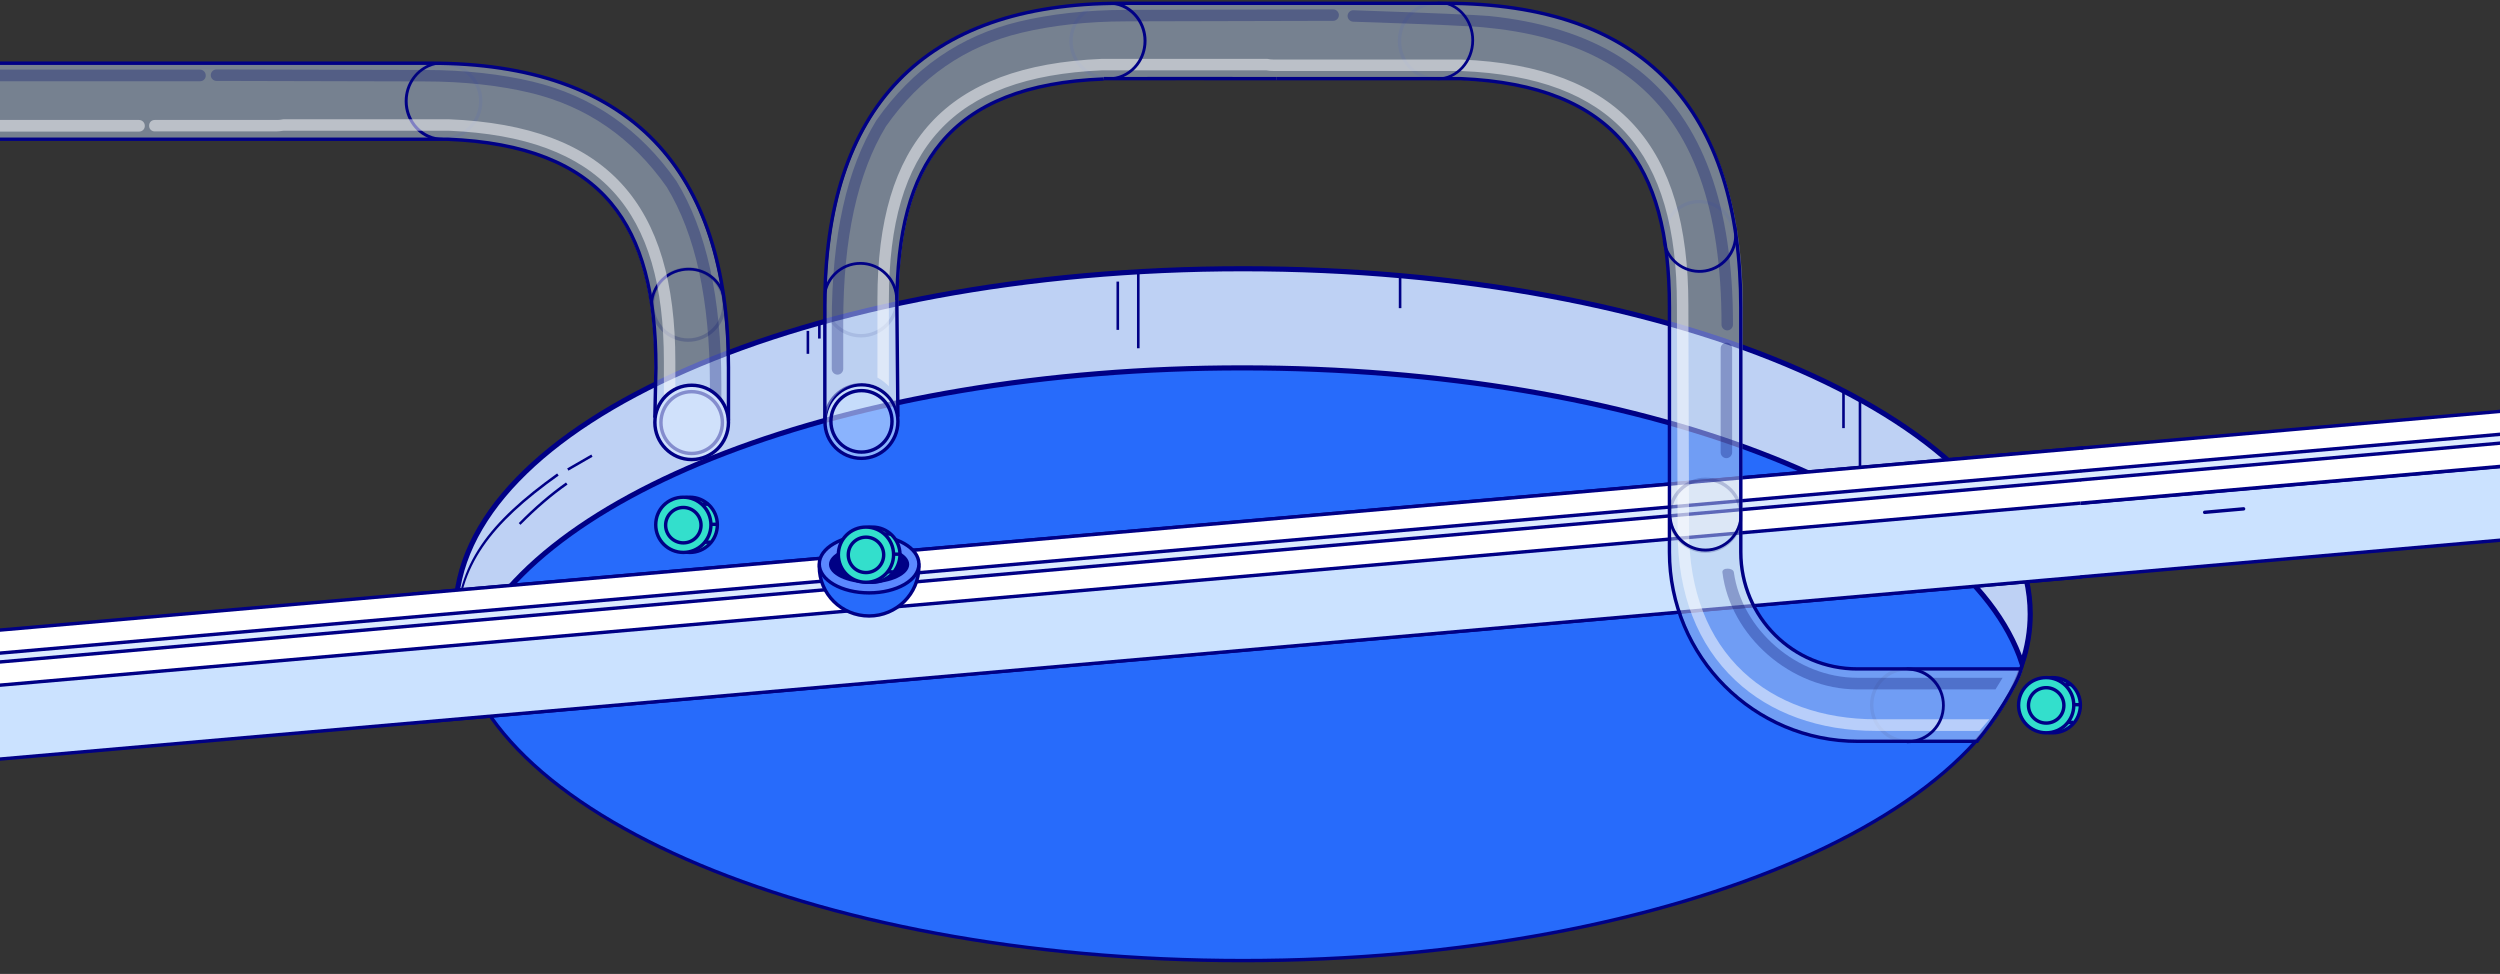 <?xml version="1.0" encoding="utf-8"?>
<!-- Generator: Adobe Illustrator 24.0.0, SVG Export Plug-In . SVG Version: 6.00 Build 0)  -->
<svg version="1.1" id="token" width="1440" height="561" 
	xmlns="http://www.w3.org/2000/svg" 
	xmlns:xlink="http://www.w3.org/1999/xlink" x="0px" y="0px" viewBox="0 0 1440 561" xml:space="preserve" class="w-100 mw-md-100 hidden-xs desktop">
	<rect x="0" y="0" width="1440" height="561" fill="#333333" stroke="none"/>
	<style type="text/css">
	.st0{fill:#276BFB;stroke:#000085;stroke-width:1.972;stroke-miterlimit:3.944;}
	.st1{fill:#BED1F4;stroke:#000085;stroke-width:2.958;stroke-miterlimit:3.944;}
	.st2{fill:#000085;}
	.st3{fill:#CBE2FF;stroke:#000085;stroke-width:1.972;stroke-miterlimit:3.944;}
	.st4{fill:#FFFFFF;stroke:#000085;stroke-width:1.972;stroke-miterlimit:3.944;}
	.st5{fill:#DCEBFF;stroke:#000085;stroke-width:1.972;stroke-miterlimit:3.944;}
	.st6{fill:none;stroke:#000085;stroke-width:1.972;stroke-linecap:round;stroke-linejoin:round;stroke-miterlimit:3.944;}
	.st7{fill:#CBE2FF;}
	.st8{fill:#FFFFFF;}
	.st9{fill:#DCEBFF;}
	.st10{fill:none;stroke:#000085;stroke-width:1.972;stroke-miterlimit:3.944;}
	.st11{fill-rule:evenodd;clip-rule:evenodd;fill:#276BFB;stroke:#000085;stroke-width:1.972;stroke-miterlimit:3.944;}
	.st12{fill:#5B88FF;stroke:#000085;stroke-width:1.972;stroke-miterlimit:3.944;}
	.st13{fill:#33DFCC;stroke:#000085;stroke-width:1.972;stroke-miterlimit:3.944;}
	.st14{fill:none;stroke:#000085;stroke-width:1.972;stroke-miterlimit:3.944;}
	.st15{fill:#CBE2FF;fill-opacity:0.6;stroke:#000085;stroke-width:1.972;stroke-miterlimit:3.944;}
	.st16{opacity:0.2;fill:none;stroke:#000D6D;stroke-width:1.972;stroke-miterlimit:3.944;enable-background:new    ;}
	.st17{fill-rule:evenodd;clip-rule:evenodd;fill:#BBD0EF;fill-opacity:0.5;}
	.st18{opacity:0.3;fill:#000D6D;enable-background:new    ;}
	.st19{opacity:0.5;fill:#FFFFFF;enable-background:new    ;}
	.st20{opacity:0.2;fill:none;stroke:#000D6D;stroke-width:1.986;stroke-miterlimit:3.972;enable-background:new    ;}
	.st21{fill:#BBD0EF;fill-opacity:0.5;}
	.st22{fill:none;stroke:#000085;stroke-width:1.986;stroke-miterlimit:3.972;}
	.st23{fill:none;}
	.st24{fill:#DCEBFF;fill-opacity:0.6;stroke:#000085;stroke-width:1.986;stroke-miterlimit:3.972;}
	</style>
	<g id="d">
		<path class="st0" d="M716,553.3c250.4,0,453.5-89.2,453.5-199.3c0-110-203.1-199.3-453.5-199.3S262.6,243.9,262.6,354
		C262.6,464.1,465.6,553.3,716,553.3z"/>
		<path class="st1" d="M267.1,382.2c-3.1-9.3-4.7-18.9-4.7-28.5c0-109.8,203.1-198.9,453.5-198.9s453.5,89.1,453.5,198.9
		c0,9.6-1.6,19.2-4.7,28.5c-31.6-96.3-220.5-170.3-448.9-170.3C487.7,211.8,298.7,285.9,267.1,382.2L267.1,382.2z"/>
		<path class="st2" d="M643.1,162.2h1.5V190h-1.5V162.2z"/>
		<path class="st2" d="M654.9,157.8h1.5v42.8h-1.5V157.8z"/>
		<path class="st2" d="M464.6,190.6h1.5v13.2h-1.5V190.6z"/>
		<path class="st2" d="M471.2,185.8h1.5v9.2h-1.5V185.8z"/>
		<path class="st2" d="M805.7,158.5h1.5v19h-1.5V158.5z"/>
		<path class="st2" d="M1070.6,230.9h1.5v47.6h-1.5V230.9z"/>
		<path class="st2" d="M1061.1,224h1.5v22.6h-1.5V224z"/>
		<path class="st2" d="M263.6,363.2l-1-0.5c0-37.6,19.1-61.9,58.3-90l0.9,1.2C282.8,301.7,263.6,326.1,263.6,363.2z"/>
		<path class="st2" d="M327.4,271.1l-0.7-1.3l13.9-8l0.7,1.3L327.4,271.1z"/>
		<path class="st2" d="M299.8,302.3l-1-1c9.1-9.3,18.3-17.1,27.2-23.4l0.9,1.2C317.9,285.4,308.9,293.1,299.8,302.3z"/>
	</g>
	<g id="balka">
		<g id="balka">
			<g>
				<polygon class="st3" points="1678.4,247.9 238.4,373.9 238.4,416.3 1678.4,290.3"/>
				<polygon class="st4" points="1678.4,216.1 238.4,342.1 238.4,373.8 1678.4,247.8"/>
				<polygon class="st5" points="1678.4,229.3 238.4,355.3 238.4,360.4 1678.4,234.4"/>
			</g>
			<path class="st6" d="M1292.3,293.1l-22.4,2"/>
			<path class="st6" d="M682.9,370.4l-52.3,4.6"/>
		</g>
		<g id="balka">
			<polygon class="st7" points="1198.3,289.8 -241.7,415.8 -241.7,458.1 1198.3,332.2"/>
			<polygon class="st8" points="1198.3,258 -241.7,383.9 -241.7,415.6 1198.3,289.7"/>
			<polygon class="st9" points="1198.3,271.2 -241.7,397.2 -241.7,402.3 1198.3,276.3"/>
		</g>
		<line class="st2" x1="-239" y1="458.1" x2="1004.9" y2="349.3"/>
		<line class="st10" x1="-240" y1="383.9" x2="1200" y2="258"/>
		<line class="st10" x1="-241.3" y1="397.3" x2="1198.7" y2="271.3"/>
		<line class="st10" x1="-241.3" y1="402.4" x2="1198.7" y2="276.4"/>
		<line class="st10" x1="-240.9" y1="458.3" x2="1199.1" y2="332.3"/>
		<line class="st10" x1="-241.7" y1="415.8" x2="1198.3" y2="289.8"/>
	</g>
	<g id="cart2-with-coin">
		<g id="token_cart_2">
			<path class="st11" d="M500.6,354.8c-15.9,0-28.7-12.7-28.7-28.5c0-15.7,57.4-15.7,57.4,0C529.3,342,516.4,354.8,500.6,354.8z"/>
			<path class="st12" d="M500.6,341.5c-15.9,0-28.7-7.4-28.7-16.6s12.8-16.6,28.7-16.6s28.7,7.4,28.7,16.6
			C529.3,334.2,516.4,341.5,500.6,341.5z"/>
			<path class="st2" d="M500.6,336.1c-12.8,0-23.1-5-23.1-11s10.3-11,23.1-11s23.1,5,23.1,11S513.4,336.1,500.6,336.1z"/>
		</g>
		<g id="hidden-coin-2">
			<path class="st13" d="M502.5,335.4c-8.7,0-15.9-7-15.9-15.9c0-8.8,7-15.9,15.9-15.9c8.7,0,15.9,7,15.9,15.9
			C518.3,328.3,511.2,335.4,502.5,335.4z"/>
			<path class="st13" d="M498.8,335.4c-8.7,0-15.9-7-15.9-15.9c0-8.8,7-15.9,15.9-15.9c8.7,0,15.9,7,15.9,15.9
			C514.7,328.3,507.5,335.4,498.8,335.4z"/>
			<path class="st13" d="M498.8,329.8c-5.7,0-10.2-4.6-10.2-10.2c0-5.7,4.6-10.2,10.2-10.2c5.7,0,10.2,4.6,10.2,10.2
			C509,325.3,504.4,329.8,498.8,329.8z"/>
			<path class="st14" d="M509.7,307.6h3.5"/>
			<path class="st14" d="M514.3,319.2h3.5"/>
			<path class="st14" d="M511,329.4h3.3"/>
		</g>
	</g>
	<g id="cart_2">
		<g id="token_cart_2">
			<path class="st11" d="M1791.5,238.4c-15.9,0-28.7-12.7-28.7-28.5c0-15.7,57.4-15.7,57.4,0S1807.3,238.4,1791.5,238.4z"/>
			<path class="st12" d="M1791.5,225.1c-15.9,0-28.7-7.4-28.7-16.6c0-9.1,12.8-16.6,28.7-16.6s28.7,7.4,28.7,16.6
			C1820.2,217.7,1807.3,225.1,1791.5,225.1z"/>
			<path class="st2" d="M1791.5,219.6c-12.8,0-23.1-5-23.1-11c0-6.1,10.3-11,23.1-11s23.1,5,23.1,11
			C1814.6,214.6,1804.3,219.6,1791.5,219.6z"/>
		</g>
	</g>
	<g id="coin_2">
		<path class="st13" d="M1182.4,422.1c-8.7,0-15.9-7-15.9-15.9s7-15.9,15.9-15.9c8.7,0,15.9,7,15.9,15.9S1191.1,422.1,1182.4,422.1z" />
		<path class="st13" d="M1178.6,422.1c-8.7,0-15.9-7-15.9-15.9s7-15.9,15.9-15.9c8.7,0,15.9,7,15.9,15.9S1187.4,422.1,1178.6,422.1z" />
		<path class="st13" d="M1178.6,416.5c-5.7,0-10.2-4.6-10.2-10.2c0-5.7,4.6-10.2,10.2-10.2s10.2,4.6,10.2,10.2
		C1188.8,412,1184.3,416.5,1178.6,416.5z"/>
		<path class="st14" d="M1189.6,394.3h3.5"/>
		<path class="st14" d="M1194.2,405.9h3.5"/>
		<path class="st14" d="M1190.8,416.1h3.3"/>
	</g>
	<g id="cart1-with-coin">
		<g id="token_cart_1">
			<path class="st11" d="M1708.5,247.9c-15.9,0-28.7-12.7-28.7-28.5c0-15.7,57.4-15.7,57.4,0C1737.2,235.2,1724.4,247.9,1708.5,247.9
			z"/>
			<path class="st12" d="M1708.5,234.7c-15.9,0-28.7-7.4-28.7-16.6c0-9.1,12.8-16.6,28.7-16.6s28.7,7.4,28.7,16.6
			C1737.2,227.3,1724.4,234.7,1708.5,234.7z"/>
			<path class="st2" d="M1708.5,229.1c-12.8,0-23.1-5-23.1-11c0-6.1,10.3-11,23.1-11c12.8,0,23.1,5,23.1,11
			C1731.6,224.2,1721.3,229.1,1708.5,229.1z"/>
		</g>
		<g id="hidden_coin_1">
			<path class="st13" d="M1710.6,227.5c-8.7,0-15.9-7-15.9-15.9c0-8.8,7-15.9,15.9-15.9c8.7,0,15.9,7,15.9,15.9
			C1726.5,220.4,1719.3,227.5,1710.6,227.5z"/>
			<path class="st13" d="M1706.9,227.5c-8.7,0-15.9-7-15.9-15.9c0-8.8,7-15.9,15.9-15.9c8.7,0,15.9,7,15.9,15.9
			C1722.8,220.4,1715.7,227.5,1706.9,227.5z"/>
			<path class="st13" d="M1706.9,221.9c-5.7,0-10.2-4.6-10.2-10.2c0-5.7,4.6-10.2,10.2-10.2s10.2,4.6,10.2,10.2
			C1717.1,217.3,1712.6,221.9,1706.9,221.9z"/>
			<path class="st14" d="M1717.8,199.7h3.5"/>
			<path class="st14" d="M1722.4,211.3h3.5"/>
			<path class="st14" d="M1719.1,221.5h3.3"/>
		</g>
	</g>
	<g id="coin_1">
		<path class="st13" d="M397.3,318.2c-8.7,0-15.9-7-15.9-15.9s7-15.9,15.9-15.9c8.7,0,15.9,7,15.9,15.9S406,318.2,397.3,318.2z"/>
		<path class="st13" d="M393.6,318.2c-8.7,0-15.9-7-15.9-15.9s7-15.9,15.9-15.9c8.7,0,15.9,7,15.9,15.9S402.3,318.2,393.6,318.2z"/>
		<path class="st13" d="M393.6,312.7c-5.7,0-10.2-4.6-10.2-10.2s4.6-10.2,10.2-10.2s10.2,4.6,10.2,10.2S399.3,312.7,393.6,312.7z"/>
		<path class="st14" d="M404.5,290.4h3.5"/>
		<path class="st14" d="M409.1,302h3.5"/>
		<path class="st14" d="M405.8,312.3h3.3"/>
	</g>
	<g id="right">
		<path class="st15" d="M496.2,264c11.6,0,21-9.5,21-21.2c0-11.7-9.4-21.2-21-21.2c-11.6,0-21,9.5-21,21.2
		C475,254.5,484.5,264,496.2,264z"/>
		<path class="st16" d="M1098.8,427c11.4,0,20.7-9.3,20.7-20.9s-9.2-20.9-20.7-20.9s-20.7,9.3-20.7,20.9
		C1078.1,417.7,1087.5,427,1098.8,427z"/>
		<path class="st16" d="M978.7,156.7c11.1,0,20.1-9,20.1-20.3c0-11.2-9-20.3-20.1-20.3c-11.1,0-20.1,9-20.1,20.3
		C958.6,147.5,967.5,156.7,978.7,156.7z"/>
		<path class="st16" d="M827.1,45.3c11.6,0,21-9.7,21-21.7s-9.4-21.7-21-21.7s-21,9.7-21,21.7S815.5,45.3,827.1,45.3z"/>
		<path class="st16" d="M638.2,45c11.8,0,21.3-9.6,21.3-21.4c0-11.9-9.5-21.4-21.3-21.4c-11.8,0-21.3,9.6-21.3,21.4
		S626.4,45,638.2,45z"/>
		<path class="st16" d="M495.9,193.4c11.5,0,20.9-9.4,20.9-21c0-11.6-9.3-21-20.9-21s-20.9,9.4-20.9,21
		C475,184,484.4,193.4,495.9,193.4z"/>
		<path class="st17" d="M517.4,239.4c-1.2-10.4-10-18.6-20.7-18.6c-11.4,0-20.8,9.3-20.8,20.9v-0.1v-65.6
		C476,62.7,532.2,1.9,646.1,1.9h186.1c115,0,171.7,61.4,171.7,175.7l-0.4,140.1c0,37.5,30.2,67.9,67.3,67.9h94.3l-0.3,0.9
		c-1.1,4.1-4.4,10.4-9.8,19.1c-5.5,8.6-10.5,15.8-15.2,21.4l-0.2,0.3H1071c-59.9,0-108.4-49-108.4-109.4l-0.4-140
		c0-42.7-8-73.6-25.7-94.9c-19-22.9-49.5-35.1-94.2-37H735.6c-1.4,0-2.9-0.1-4.2-0.4h-95.1c-44.3,1.9-74.6,14-93.3,36.6
		c-17.6,21.1-25.5,51.7-25.5,94V239.4z"/>
		<path class="st14" d="M517.2,240l-0.6-63.8c0-42.3,7.9-72.9,25.5-94c18.8-22.6,49.3-35,93.6-36.7 M475.1,241.6L475.1,241.6v-65.7
		c0-113.3,56.4-174,170.3-174h187c115,0,170.3,61.1,170.3,175.3V318c0,37.5,30.1,67.3,67.2,67.3h94.3l-0.2,0.9
		c-1.1,4.1-4.4,10.4-9.8,19.1s-10.5,15.8-15.2,21.4l-0.2,0.3h-68.6c-59.9,0-108.6-48.7-108.6-109V177.2c0-42.7-8.2-73.1-26-94.4
		c-19-22.9-49.6-35.6-94.2-37.5H735.1 M735,45.3c-33.2,0-66-0.1-99.2,0 M735,45.3c-33.2,0-66-0.1-99.2,0"/>
		<path class="st18" d="M779.4,12.5c-1.8-0.1-3.2-1.6-3.2-3.4c0.1-1.8,1.6-3.3,3.4-3.2c45.5,1.6,71.4,2.7,78,3.3
		c30.3,3.1,55.3,11,75.5,23.6c4,2.5,7.6,5.2,11.2,7.9C981,70,998.2,118.4,998.2,187c0,1.8-1.5,3.3-3.3,3.3c-1.8,0-3.3-1.5-3.3-3.3
		c0-66.8-16.4-113.2-51.3-140.9c-3.4-2.7-7-5.2-10.6-7.5c-19.3-12.1-43.4-19.7-72.7-22.6C850.6,15.1,824.7,14,779.4,12.5z"/>
		<path class="st18" d="M991.1,200.7c0-1.8,1.5-3.3,3.3-3.3s3.3,1.5,3.3,3.3v59.9c0,1.8-1.5,3.3-3.3,3.3s-3.3-1.5-3.3-3.3V200.7z"/>
		<path class="st18" d="M998.7,329.6c4.6,33.1,36.3,60.8,71.1,60.8h83.7l-4.1,6.7h-79.6c-38.2,0-73.2-30.7-77.7-67.5
		C991.8,326.8,998.3,326.9,998.7,329.6z"/>
		<path class="st19" d="M635,40.5L635,40.5C635.1,40.5,635.1,40.5,635,40.5L635,40.5z M512,172.5v50c-2.1-2-3.8-3.5-6.6-5v-45.1
		c0-90,38.7-134.7,129.4-138.5h95.1c1.5,0.3,2.7,0.4,4,0.4h107.9c91.2,3.8,130.7,50.1,130.7,141.5l0.4,130c0,34.6,11,62.2,31.1,81.1
		c19.1,17.9,45.8,27.4,76.5,27.4h65.4l-5.8,6.7h-59.7c-32.3,0-60.7-10.1-80.9-29.2c-21.5-20.2-33.2-49.5-33.2-85.9l-0.4-130.2
		c0-87.9-36.7-131.2-124.2-134.8H733.9c-1.6,0-3.1-0.1-4.6-0.4H635C548.1,44.2,512,85.9,512,172.5z"/>
		<path class="st18" d="M485.7,185.6v26.9c0,1.8-1.5,3.3-3.3,3.3c-1.8,0-3.3-1.5-3.3-3.3v-26.9c0-49.4,8.5-88.2,25.7-116.3
		c20.9-29.8,48.4-48.8,82.3-56.9c17.5-4.2,38.6-6.7,61.7-6.7c20.8,0,60.5-0.1,119.1-0.3c1.8,0,3.3,1.5,3.3,3.3s-1.5,3.3-3.3,3.3
		c-58.6,0.2-98.3,0.3-119.1,0.3c-22.5,0-43.1,2.4-60.2,6.5c-32.5,7.7-58.5,25.7-78.3,54C493.9,99.8,485.7,137.3,485.7,185.6z"/>
		<path class="st16" d="M982.3,317.5c11.3,0,20.5-9.2,20.5-20.7s-9.1-20.7-20.5-20.7c-11.3,0-20.5,9.2-20.5,20.7
		S971,317.5,982.3,317.5z"/>
		<path class="st2" d="M1003.4,295.6l-1.3,0.5c0,10.9-8.8,19.9-19.7,19.9c-9.9,0-18.2-7.4-19.5-17.1c-0.1-0.9-0.6-2.7-0.9-7l-1,4.4
		c0,11.9,9.5,21.4,21.3,21.4c9.9,0,18.4-6.9,20.7-16.2C1003.5,299.7,1003.4,297.4,1003.4,295.6z"/>
		<path class="st2" d="M1098.7,384.5l-3.9,1.2c2.8,0,6,0.6,7,0.8c9.5,1.5,16.8,9.8,16.8,19.8c0,10.7-8.4,19.6-19.1,20.1
		c-0.3,0-4.5,0.5-4.8,0.5l3.9,1.2c11.9,0,21.6-9.7,21.6-21.7C1120.3,394.2,1110.6,384.5,1098.7,384.5z"/>
		<path class="st2" d="M957.7,139.1h1.3c0.1,0.4,0.8,2.3,0.9,2.7c3.4,10,13.9,15.8,24.2,13c9.7-2.7,15.9-12.1,14.7-21.9
		c-0.1-1-0.1-2.4-0.3-3.3h1.4c3.1,11.7-3.8,23.7-15.4,26.8c-10.8,2.9-21.8-2.9-25.8-13.2C958.4,142.5,958,139.9,957.7,139.1z"/>
		<path class="st2" d="M828,46.2v-1.5c10.7,0,19.5-9.8,19.5-21.5S838.8,2,828,2V1c1.2,0,2.9,0,5.2,0.1c9.1,2.5,15.9,11.5,15.9,22.1
		C849.1,35.8,839.6,46.2,828,46.2z"/>
		<path class="st2" d="M638.6,45.7v-1.1c11.1,0,20.1-9.4,20.1-21s-9-21-20.1-21V1.4c2.2,0,4.3-0.3,6.3,0.4
		c8.9,2.8,15.5,11.5,15.5,21.7c0,10.6-7,19.6-16.5,22C642.2,46.1,640.4,45.7,638.6,45.7z"/>
		<path class="st2" d="M516.8,172.8h-1.1c0-11.2-9-20.3-20.1-20.3c-11.1,0-20.1,9-20.1,20.3h-1.1c0-2.6-0.2-5.1,0.7-7.3
		c3-8.5,11-14.6,20.5-14.6c9.9,0,18.3,6.7,20.9,15.8C517.1,168.6,516.8,170.7,516.8,172.8z"/>
		<path class="st14" d="M496.2,260.4c9.7,0,17.6-7.9,17.6-17.7c0-9.8-7.8-17.7-17.6-17.7s-17.6,7.9-17.6,17.7
		C478.6,252.5,486.5,260.4,496.2,260.4z"/>
	</g>
	<g id="left">
		<path class="st20" d="M255.4,79.9c-11.9,0-21.5-9.7-21.5-21.6c0-12,9.6-21.6,21.5-21.6c11.9,0,21.5,9.7,21.5,21.6
		C276.9,70.2,267.3,79.9,255.4,79.9z"/>
		<path class="st21" d="M247.5,36.4h-487.4v44.4h397.2c1.4,0,2.9-0.1,4.2-0.4l95.8,0c44.6,1.9,75.1,14.1,94,36.9
		c17.7,21.3,25.7,52.1,25.7,94.7v28.9c1.2-10.5,10.1-18.7,20.8-18.7c11.5,0,20.9,9.4,20.9,21v-0.1v-31.4
		C418.7,97.7,362.2,36.4,247.5,36.4z"/>
		<path class="st22" d="M-239.9,36.4h488c114.7,0,171.5,61.1,171.5,175.2v30.5c0,0,0,0.1,0,0.1"/>
		<path class="st22" d="M377.2,240.6l0.6-28.7c0-42.6-8-73.4-25.7-94.7c-18.9-22.8-49.7-35.2-94.3-37h-497.8"/>
		<path class="st2" d="M255,80.5v-1.1c-11.2,0-20.2-9.5-20.2-21.2S243.8,37,255,37V36c-2.2,0-4.3-0.3-6.3,0.4
		c-9,2.8-15.6,11.6-15.6,21.9c0,10.7,7,19.7,16.6,22.2C251.4,80.9,253.2,80.5,255,80.5z"/>
		<path class="st20" d="M376.2,179.4c-2.2-11.1,5.1-21.9,16.3-24.1c11.2-2.2,22,5,24.2,16.1c2.2,11.1-5.1,21.9-16.3,24.1
		C389.2,197.7,378.4,190.5,376.2,179.4z"/>
		<path class="st2" d="M375.5,179.2l1-0.2c-2.1-10.4,5.2-20.7,16.1-22.8c11-2.2,21.5,4.6,23.6,15l1-0.2c-0.4-2.1-0.5-4.1-1.5-5.8
		c-4.3-7.9-13.7-12.4-23.4-10.5c-10,2-17.2,10.2-17.7,19.6C374.5,175.8,375.2,177.4,375.5,179.2z"/>
		<path class="st18" d="M408.9,221.4v3.5c0,0.2,0.7,1.2,2.5,1.2c1.8,0,4.1,6.6,4.1,4.7v-9.4c0-49.8-8.6-88.8-25.9-117.1
		c-21-30-48.7-49.1-82.9-57.3c-17.6-4.2-38.9-6.7-62.1-6.7c-20.9,0-60.9-0.1-119.9-0.3c-1.8,0-3.3,1.5-3.3,3.3
		c0,1.8,1.5,3.3,3.3,3.3c59,0.2,99,0.3,119.9,0.3c22.7,0,43.4,2.4,60.6,6.5c32.7,7.8,58.9,25.9,78.9,54.4
		C400.6,135,408.9,172.8,408.9,221.4z"/>
		<path class="st19" d="M85.9,72.3c0-1.8,1.4-3.2,3.2-3.2h69.8c0.8,0,1.5,0,2.4-0.1c0.4-0.1,0.9-0.1,1.3-0.2c0.2,0,0.4-0.1,0.6-0.1
		l95.5,0c91.3,3.8,130.3,48.9,130.3,139.5v15.6l-6.6,4.2c0,0,0-19.8,0-19.8c0-87.2-36.4-129.2-123.9-132.9h-94.7c-0.2,0-0.3,0-0.5,0
		c-1.4,0.2-2.9,0.4-4.3,0.4H89.1c-1.8,0-3.2-1.4-3.2-3.2V72.3z"/>
		<path class="st19" d="M80.1,75.8h-320.1v-6.7H80.1c1.8,0,3.3,1.5,3.3,3.3v0C83.5,74.3,82,75.8,80.1,75.8z"/>
		<path class="st18" d="M115.2,46.8h-355.2v-6.7h355.2c1.8,0,3.3,1.5,3.3,3.3v0C118.6,45.3,117.1,46.8,115.2,46.8z"/>
		<line class="st23" x1="88.4" y1="75.8" x2="73.9" y2="75.8"/>
		<path class="st22" d="M398.4,261.2c-9.8,0-17.7-8-17.7-17.8c0-9.9,7.9-17.8,17.7-17.8s17.7,8,17.7,17.8
		C416.1,253.2,408.2,261.2,398.4,261.2z"/>
		<path class="st24" d="M398.4,264.7c-11.7,0-21.2-9.6-21.2-21.4c0-11.8,9.5-21.4,21.2-21.4c11.7,0,21.2,9.6,21.2,21.4
		C419.6,255.2,410.1,264.7,398.4,264.7z"/>
	</g>
	<path id="token_line_left" class="st23" d="M404.8,324.7V182.2c0-68.5-74.4-124-166.2-124h-509.9"/>
	<path id="token_line_right" class="st23" d="M497.1,286.2L494.8,164c0-73.5,58.6-133.2,130.9-133.2h229.8
	c70.4,0,127.4,58.1,127.4,129.6v169c0,49.6,41.3,76.8,90,76.8l125.5-0.1"/>
	<line id="coin-2-way-2" class="st23" x1="-306.9" y1="390.3" x2="497.4" y2="318.1"/>
	<line id="coin-1-way-2" class="st23" x1="-288.9" y1="387.2" x2="357.6" y2="331.8"/>
	<line id="coin-1-way-1" class="st23" x1="400" y1="326" x2="1834.9" y2="201.5"/>
	<line id="coin-2-way-1" class="st23" x1="497.8" y1="320.1" x2="1820.2" y2="203.5"/>
</svg>
